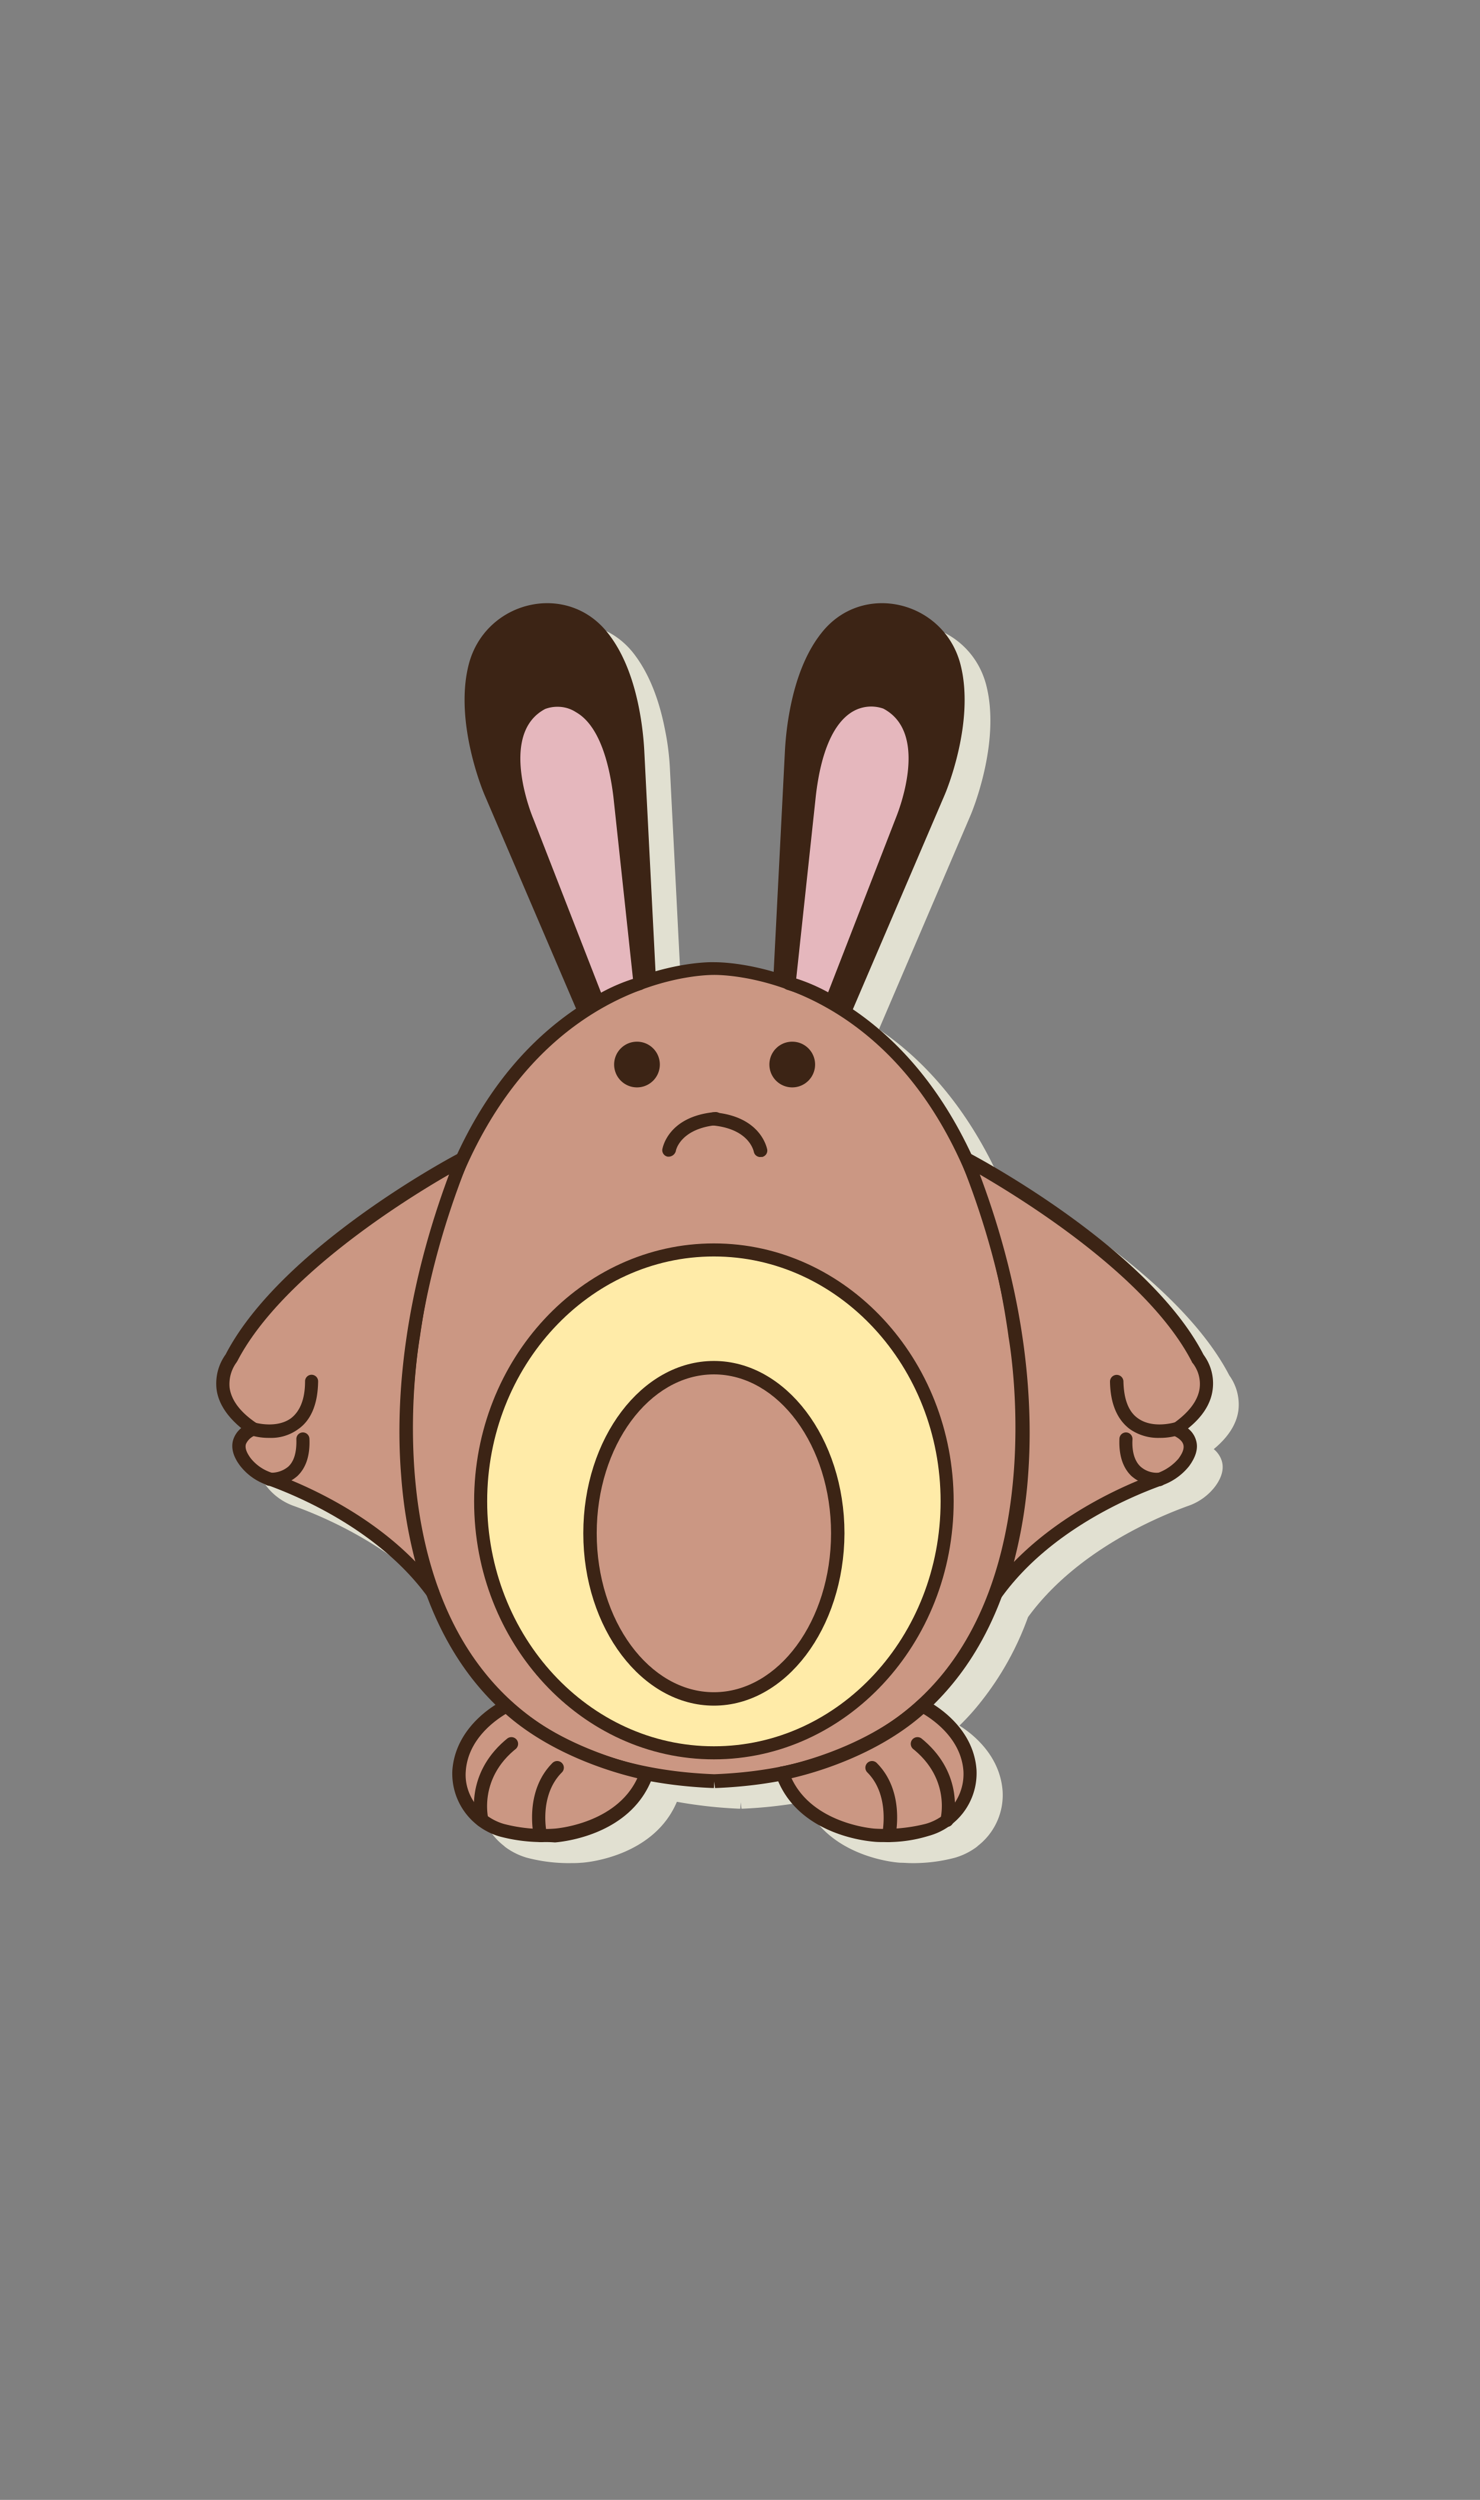 <svg xmlns="http://www.w3.org/2000/svg" width="408" height="689" viewBox="0 0 408 689">
  <rect x="0" y="0" width="408" height="689" fill="#808080" stroke="none"/>
  <g id="_2" data-name="2" transform="translate(22 162)">
    <rect id="Rectangle_1" data-name="Rectangle 1" width="408" height="689" transform="translate(-22 -162)" fill="none"/>
    <rect id="ee-background" width="350" height="350" fill="rgba(255,255,255,0)"/>
    <path id="Path_1" data-name="Path 1" d="M1071.9,367.5a6.348,6.348,0,0,0-2.2,3.2c-.7,2.2,0,4.6,1.9,7.2a16.559,16.559,0,0,0,7.5,5.3c8.9,3.2,30.8,12.5,44,30.6a83.6,83.6,0,0,0,12.8,23.1,65.746,65.746,0,0,0,6.1,6.8c-3.8,2.4-11.2,8.3-11.9,18.1a17.725,17.725,0,0,0,6.9,15.1l.2.2a18.786,18.786,0,0,0,6,3,45.541,45.541,0,0,0,10.9,1.5h1.2c.9,0,1.9,0,2.9-.1.8,0,19.9-1.4,26.4-16.8a128.024,128.024,0,0,0,17,1.9h.5l.1-1.8.2,1.8h.4a128.024,128.024,0,0,0,17-1.9c6.5,15.4,25.6,16.8,26.5,16.8,1,0,1.9.1,2.9.1h1.2a44.832,44.832,0,0,0,10.9-1.5,18.786,18.786,0,0,0,6-3c.1-.1.2-.1.2-.2a17.725,17.725,0,0,0,6.9-15.1c-.7-9.8-8.1-15.7-11.9-18.1a65.75,65.75,0,0,0,6.1-6.8,82.2,82.2,0,0,0,12.8-23.1c13.2-18.1,35.2-27.4,44-30.6a15.846,15.846,0,0,0,7.5-5.3c1.9-2.5,2.6-5,1.9-7.2a6.816,6.816,0,0,0-2.2-3.2c4-3.3,6.3-6.9,6.8-10.7a13.73,13.73,0,0,0-2.5-9.6c-14.6-28.2-58.5-52.4-63.8-55.2-9.3-19.9-21.3-32.4-32.8-40.2l25.3-59.1s8.4-19.6,4.3-35.7c-4.5-17.6-27-23.1-38.3-8.8-3.6,4.5-6.8,11.2-8.7,21a85.1,85.1,0,0,0-1.4,11.3l-3.1,61.1a62.914,62.914,0,0,0-16.3-2.7,60.664,60.664,0,0,0-16.3,2.5l-3.1-61a71.213,71.213,0,0,0-1.4-11.3c-1.9-9.7-5.1-16.4-8.7-21-11.3-14.3-33.8-8.8-38.3,8.8-4.1,16.2,4.3,35.7,4.3,35.7l25.2,59a1,1,0,0,0-.5.4q-20.4,14.1-32.3,40.1c-6,3.3-49.2,27.2-63.6,55.1a13.228,13.228,0,0,0-2.5,9.6C1065.6,360.6,1067.9,364.2,1071.9,367.5Z" transform="translate(-1020 -130.102)" fill="#e1e0d1"/>
    <g id="Group_1" data-name="Group 1" transform="translate(-1020 -130.102)">
      <path id="Path_2" data-name="Path 2" d="M1277.9,336.1C1263.8,235.8,1199.1,235,1195,235c-4.2-.1-68.8.7-82.9,101.1,0,0-22.6,118.7,82.7,122.9h.4C1300.5,454.8,1277.9,336.1,1277.9,336.1Z" fill="#cb9783"/>
      <path id="Path_3" data-name="Path 3" d="M1194.8,460.9h-.4c-29-1.2-51.2-11.2-65.9-29.7-15.2-19.2-19.4-44.1-20.2-61.6a157.075,157.075,0,0,1,1.9-33.7c6-42.3,21.4-72.4,46-89.4,19-13.1,36.8-13.3,38.8-13.2,2.8,0,70.3.2,84.7,102.6a163.3,163.3,0,0,1,1.9,33.7c-.8,17.5-5,42.5-20.2,61.6-14.7,18.5-36.8,28.5-65.9,29.7h-.4l-.2-1.8-.1,1.8Zm.4-1.9Zm-.4-222.2c-4.6,0-67.2,1.8-81,99.5-.1.7-10.5,57.2,17.6,92.5,14,17.7,35.4,27.2,63.4,28.3h.2c28.1-1.1,49.4-10.7,63.4-28.3,28-35.3,17.7-91.8,17.6-92.4v-.1c-5.8-41.4-20.8-70.6-44.4-86.9-18-12.4-34.8-12.6-36.7-12.6Z" fill="#3c2415"/>
    </g>
    <path id="Path_4" data-name="Path 4" d="M1125.4,287.7s-48.6,25.6-63.5,54.8c0,0-8.2,9.7,6,19.5,0,0-7.2,2.5-2.1,9.1a14.874,14.874,0,0,0,6.6,4.7c8.2,2.9,31.3,12.5,45,31.3C1117.3,407.1,1096.2,360.9,1125.4,287.7Z" transform="translate(-1020 -130.102)" fill="#cb9783"/>
    <path id="Path_5" data-name="Path 5" d="M1117.3,408.9a1.9,1.9,0,0,1-1.5-.8c-13.2-18.1-35.2-27.5-44.1-30.7a15.846,15.846,0,0,1-7.5-5.3c-1.9-2.5-2.6-5-1.9-7.2a6.816,6.816,0,0,1,2.2-3.2c-4-3.3-6.3-6.9-6.8-10.7a13.73,13.73,0,0,1,2.5-9.6c15.2-29.3,62.2-54.4,64.2-55.4a1.682,1.682,0,0,1,2.1.3,1.71,1.71,0,0,1,.5,2c-14.9,37.4-16.3,67.4-14.9,86.1,1.6,20.2,6.7,31.7,6.8,31.8a1.73,1.73,0,0,1-.7,2.3A1.221,1.221,0,0,1,1117.3,408.9Zm4.5-117.1c-12.2,7-46.4,28.3-58.4,51.5-.1.1-.1.2-.2.3a10.139,10.139,0,0,0-1.9,7c.5,3.5,3,6.8,7.5,9.8a1.841,1.841,0,0,1,.8,1.8,1.881,1.881,0,0,1-1.2,1.5,4.533,4.533,0,0,0-2.6,2.4c-.4,1.3.5,2.8,1.3,3.9a12.149,12.149,0,0,0,5.8,4c7.9,2.8,25.9,10.4,39.6,24.5a130.126,130.126,0,0,1-3.9-23.6C1107.1,356.7,1108.4,327.7,1121.8,291.8Z" transform="translate(-1020 -130.102)" fill="#3c2415"/>
    <path id="Path_6" data-name="Path 6" d="M1157.5,247.7l-26-60.7s-8.4-19.6-4.3-35.7c4.5-17.6,27-23.1,38.3-8.8,3.6,4.5,6.8,11.2,8.7,21a85.1,85.1,0,0,1,1.4,11.3l3.2,62.8S1165.4,241.6,1157.5,247.7Z" transform="translate(-1020 -130.102)" fill="#3c2415"/>
    <path id="Path_7" data-name="Path 7" d="M1162.7,244.3l-19.4-50s-10.7-24.7,4.2-32.6c0,0,17.4-7.6,21.4,25.6l5.5,51.7A58.577,58.577,0,0,0,1162.7,244.3Z" transform="translate(-1020 -130.102)" fill="#e5b7bd"/>
    <path id="Path_8" data-name="Path 8" d="M1162.7,246.2a1.268,1.268,0,0,1-.6-.1,1.981,1.981,0,0,1-1.1-1.1l-19.4-50c-.4-1-11.1-26.3,5.1-34.9a13.762,13.762,0,0,1,11.9.9c6.4,3.7,10.5,12.5,12.1,26.1l5.5,51.8a1.956,1.956,0,0,1-1.3,2,47.69,47.69,0,0,0-11.2,5A1.689,1.689,0,0,1,1162.7,246.2Zm-11-83.3a9.433,9.433,0,0,0-3.4.6c-13.1,6.9-3.4,30-3.3,30.2l18.7,48a50.142,50.142,0,0,1,8.8-3.8l-5.4-50.2c-1.5-12.2-5-20.3-10.3-23.3A9.175,9.175,0,0,0,1151.7,162.9Z" transform="translate(-1020 -130.102)" fill="#3c2415"/>
    <path id="Path_9" data-name="Path 9" d="M1179.9,261.5a6.3,6.3,0,1,1-6.3-6.3A6.3,6.3,0,0,1,1179.9,261.5Z" transform="translate(-1020 -130.102)" fill="#3c2415"/>
    <path id="Path_10" data-name="Path 10" d="M1072.3,364.4a16.907,16.907,0,0,1-5.1-.7,1.834,1.834,0,0,1,1.1-3.5c.1,0,5.9,1.7,9.9-1.2,2.5-1.9,3.9-5.3,3.9-10.2a1.793,1.793,0,0,1,1.8-1.8h0a1.817,1.817,0,0,1,1.8,1.9c-.1,6.1-1.9,10.6-5.5,13.1A12.63,12.63,0,0,1,1072.3,364.4Z" transform="translate(-1020 -130.102)" fill="#3c2415"/>
    <path id="Path_11" data-name="Path 11" d="M1072.8,377.6h-.7a1.811,1.811,0,0,1,.4-3.6,7.307,7.307,0,0,0,5-1.7c1.6-1.5,2.3-4,2.2-7.5a1.8,1.8,0,1,1,3.6-.2c.2,4.6-.9,8-3.3,10.3A10.766,10.766,0,0,1,1072.8,377.6Z" transform="translate(-1020 -130.102)" fill="#3c2415"/>
    <path id="Path_12" data-name="Path 12" d="M1137.7,438.3s-12.3,5.8-13.1,17.9a16.039,16.039,0,0,0,11.8,16.3,45.718,45.718,0,0,0,14.5,1.4s19.8-1.2,25.4-17C1176.3,456.9,1153.1,452.6,1137.7,438.3Z" transform="translate(-1020 -130.102)" fill="#cb9783"/>
    <path id="Path_13" data-name="Path 13" d="M1148.1,475.8a45.793,45.793,0,0,1-12.2-1.5,18.005,18.005,0,0,1-13.2-18.2c.9-13,13.6-19.2,14.2-19.4a1.814,1.814,0,0,1,2,.3c14.9,13.8,37.4,18.1,37.7,18.2a1.964,1.964,0,0,1,1.3.9,1.6,1.6,0,0,1,.1,1.5c-5.9,16.8-26.1,18.2-27,18.3A28.109,28.109,0,0,0,1148.1,475.8Zm-10.7-35.3c-2.8,1.7-10.4,6.9-11,15.8-.5,6.5,4,12.6,10.5,14.5a43.291,43.291,0,0,0,13.9,1.3c.2,0,17-1.2,22.9-13.9C1167.7,456.8,1150.4,452,1137.4,440.5Z" transform="translate(-1020 -130.102)" fill="#3c2415"/>
    <path id="Path_14" data-name="Path 14" d="M1130.9,471.6a1.808,1.808,0,0,1-1.8-1.4c-.1-.5-3.3-13.1,8.7-22.9a1.851,1.851,0,1,1,2.3,2.9c-10.2,8.3-7.5,19-7.5,19.1a1.712,1.712,0,0,1-1.3,2.2A.6.6,0,0,1,1130.9,471.6Z" transform="translate(-1020 -130.102)" fill="#3c2415"/>
    <path id="Path_15" data-name="Path 15" d="M1147,475.8a1.921,1.921,0,0,1-1.8-1.4c-.1-.5-2.8-12.5,5.1-20.4a1.838,1.838,0,0,1,2.6,2.6c-6.5,6.5-4.2,16.9-4.1,17a1.842,1.842,0,0,1-1.4,2.2Z" transform="translate(-1020 -130.102)" fill="#3c2415"/>
    <path id="Path_16" data-name="Path 16" d="M1182.4,286.9h-.3a1.81,1.81,0,0,1-1.5-2.1c.1-.4,1.6-9,14.5-10.2a1.811,1.811,0,0,1,.4,3.6c-9.9,1-11.2,6.9-11.2,7.2A2.109,2.109,0,0,1,1182.4,286.9Z" transform="translate(-1020 -130.102)" fill="#3c2415"/>
    <path id="Path_17" data-name="Path 17" d="M1264.6,287.7s48.6,25.6,63.5,54.8c0,0,8.2,9.7-6,19.5,0,0,7.2,2.5,2.1,9.1a14.874,14.874,0,0,1-6.6,4.7c-8.2,2.9-31.3,12.5-45,31.3C1272.7,407.1,1293.8,360.9,1264.6,287.7Z" transform="translate(-1020 -130.102)" fill="#cb9783"/>
    <path id="Path_18" data-name="Path 18" d="M1272.7,408.9a1.613,1.613,0,0,1-.9-.3,1.791,1.791,0,0,1-.7-2.3c.2-.5,20.4-46.4-8.1-117.9a1.71,1.71,0,0,1,.5-2,2.012,2.012,0,0,1,2.1-.3c2,1.1,49.1,26.1,64.2,55.4a13.228,13.228,0,0,1,2.5,9.6c-.5,3.9-2.8,7.5-6.8,10.7a6.348,6.348,0,0,1,2.2,3.2c.7,2.2,0,4.6-1.9,7.2a16.559,16.559,0,0,1-7.5,5.3c-8.9,3.2-30.9,12.5-44.1,30.7A2.329,2.329,0,0,1,1272.7,408.9Zm-4.6-117.1c13.5,35.9,14.7,64.9,13.3,83.2a131.722,131.722,0,0,1-3.9,23.6c13.7-14.1,31.7-21.7,39.6-24.5a13.7,13.7,0,0,0,5.8-4c.8-1.1,1.7-2.6,1.3-3.9s-2-2.1-2.6-2.4a1.881,1.881,0,0,1-1.2-1.5,1.614,1.614,0,0,1,.8-1.7c4.5-3.1,7-6.4,7.5-9.8a9.332,9.332,0,0,0-1.9-7c-.1-.1-.2-.2-.2-.3C1314.6,320.1,1280.3,298.9,1268.1,291.8Z" transform="translate(-1020 -130.102)" fill="#3c2415"/>
    <path id="Path_19" data-name="Path 19" d="M1232.5,247.7l26-60.7s8.4-19.6,4.3-35.7c-4.5-17.6-27-23.1-38.3-8.8-3.6,4.5-6.8,11.2-8.7,21a85.1,85.1,0,0,0-1.4,11.3l-3.2,62.8S1224.6,241.6,1232.5,247.7Z" transform="translate(-1020 -130.102)" fill="#3c2415"/>
    <path id="Path_20" data-name="Path 20" d="M1227.2,244.3l19.4-50s10.7-24.7-4.2-32.6c0,0-17.4-7.6-21.4,25.6l-5.5,51.7C1215.5,239.1,1222,240.9,1227.2,244.3Z" transform="translate(-1020 -130.102)" fill="#e5b7bd"/>
    <path id="Path_21" data-name="Path 21" d="M1227.2,246.2a1.689,1.689,0,0,1-1-.3,47.69,47.69,0,0,0-11.2-5,1.783,1.783,0,0,1-1.3-2l5.5-51.7c1.6-13.7,5.7-22.4,12.1-26.1a13.856,13.856,0,0,1,11.8-.9c16.3,8.6,5.6,33.9,5.2,35l-19.4,49.9a1.981,1.981,0,0,1-1.1,1.1C1227.6,246.1,1227.4,246.2,1227.2,246.2Zm-9.7-8.4a50.14,50.14,0,0,1,8.8,3.8l18.6-47.9c.1-.3,9.9-23.3-3.4-30.3a10.1,10.1,0,0,0-8.4.8c-5.3,3.1-8.8,11.1-10.2,23.3Z" transform="translate(-1020 -130.102)" fill="#3c2415"/>
    <path id="Path_22" data-name="Path 22" d="M1222.7,261.5a6.3,6.3,0,1,1-6.3-6.3,6.3,6.3,0,0,1,6.3,6.3Z" transform="translate(-1020 -130.102)" fill="#3c2415"/>
    <path id="Path_23" data-name="Path 23" d="M1317.6,364.4a13.562,13.562,0,0,1-8.1-2.4c-3.5-2.6-5.4-7-5.5-13.1a1.851,1.851,0,0,1,3.7-.1c.1,4.9,1.4,8.4,4,10.2,4,2.9,9.8,1.2,9.9,1.2a1.876,1.876,0,0,1,2.3,1.2,1.8,1.8,0,0,1-1.2,2.3A16.913,16.913,0,0,1,1317.6,364.4Z" transform="translate(-1020 -130.102)" fill="#3c2415"/>
    <path id="Path_24" data-name="Path 24" d="M1317.1,377.6a10.765,10.765,0,0,1-7.2-2.7c-2.4-2.3-3.5-5.8-3.3-10.3a1.8,1.8,0,1,1,3.6.2c-.2,3.4.6,6,2.2,7.5a6.774,6.774,0,0,0,5,1.7,1.883,1.883,0,0,1,2,1.7,1.805,1.805,0,0,1-1.6,2C1317.8,377.6,1317.5,377.6,1317.1,377.6Z" transform="translate(-1020 -130.102)" fill="#3c2415"/>
    <path id="Path_25" data-name="Path 25" d="M1252.3,438.3s12.3,5.8,13.1,17.9a16.039,16.039,0,0,1-11.8,16.3,45.718,45.718,0,0,1-14.5,1.4s-19.8-1.2-25.4-17C1213.7,456.9,1236.8,452.6,1252.3,438.3Z" transform="translate(-1020 -130.102)" fill="#cb9783"/>
    <path id="Path_26" data-name="Path 26" d="M1241.8,475.8c-.9,0-1.9,0-2.9-.1-.9-.1-21.2-1.5-27-18.3a1.931,1.931,0,0,1,.1-1.5,1.761,1.761,0,0,1,1.3-.9c.2,0,22.8-4.3,37.7-18.2a1.843,1.843,0,0,1,2-.3c.5.3,13.3,6.4,14.2,19.4a17.9,17.9,0,0,1-13.2,18.2A38.7,38.7,0,0,1,1241.8,475.8Zm-25.6-17.6c5.9,12.7,22.8,13.9,23,13.9a46.316,46.316,0,0,0,13.9-1.3,14.257,14.257,0,0,0,10.5-14.5c-.6-8.9-8.2-14.1-11-15.8C1239.6,452,1222.3,456.8,1216.2,458.2Z" transform="translate(-1020 -130.102)" fill="#3c2415"/>
    <path id="Path_27" data-name="Path 27" d="M1259.1,471.6a.9.9,0,0,1-.5-.1,1.793,1.793,0,0,1-1.3-2.2c.1-.5,2.6-10.9-7.5-19.1a1.851,1.851,0,1,1,2.3-2.9c12,9.8,8.8,22.3,8.7,22.9A1.7,1.7,0,0,1,1259.1,471.6Z" transform="translate(-1020 -130.102)" fill="#3c2415"/>
    <path id="Path_28" data-name="Path 28" d="M1243,475.8h-.4a1.842,1.842,0,0,1-1.4-2.2c0-.1,2.3-10.6-4.1-17a1.838,1.838,0,0,1,2.6-2.6c7.9,7.9,5.2,19.9,5.1,20.4A1.921,1.921,0,0,1,1243,475.8Z" transform="translate(-1020 -130.102)" fill="#3c2415"/>
    <path id="Path_29" data-name="Path 29" d="M1207.6,287a1.819,1.819,0,0,1-1.8-1.5c-.1-.3-1.3-6.2-11.2-7.2a1.805,1.805,0,0,1-1.6-2,1.739,1.739,0,0,1,2-1.6c12.9,1.2,14.4,9.9,14.5,10.2a1.81,1.81,0,0,1-1.5,2.1C1207.8,286.9,1207.7,287,1207.6,287Z" transform="translate(-1020 -130.102)" fill="#3c2415"/>
    <path id="Path_30" data-name="Path 30" d="M1259.1,381.9c0,38.273-28.788,69.3-64.3,69.3s-64.3-31.027-64.3-69.3,28.788-69.3,64.3-69.3,64.3,31.027,64.3,69.3Z" transform="translate(-1020 -130.102)" fill="#ffeba8"/>
    <path id="Path_31" data-name="Path 31" d="M1194.8,453c-36.5,0-66.1-31.9-66.1-71.1s29.7-71.1,66.1-71.1,66.1,31.9,66.1,71.1S1231.2,453,1194.8,453Zm0-138.6c-34.4,0-62.5,30.3-62.5,67.5s28,67.5,62.5,67.5,62.5-30.3,62.5-67.5S1229.2,314.4,1194.8,314.4Z" transform="translate(-1020 -130.102)" fill="#3c2415"/>
    <path id="Path_32" data-name="Path 32" d="M1228.9,390.7c0,25.239-15.267,45.7-34.1,45.7s-34.1-20.461-34.1-45.7,15.267-45.7,34.1-45.7S1228.9,365.461,1228.9,390.7Z" transform="translate(-1020 -130.102)" fill="#cb9783"/>
    <path id="Path_33" data-name="Path 33" d="M1194.8,438.2c-19.8,0-36-21.3-36-47.5s16.1-47.5,36-47.5c19.8,0,36,21.3,36,47.5C1230.7,416.9,1214.6,438.2,1194.8,438.2Zm0-91.3c-17.8,0-32.3,19.7-32.3,43.8s14.5,43.8,32.3,43.8,32.3-19.7,32.3-43.8S1212.6,346.9,1194.8,346.9Z" transform="translate(-1020 -130.102)" fill="#3c2415"/>
  </g>
</svg>

